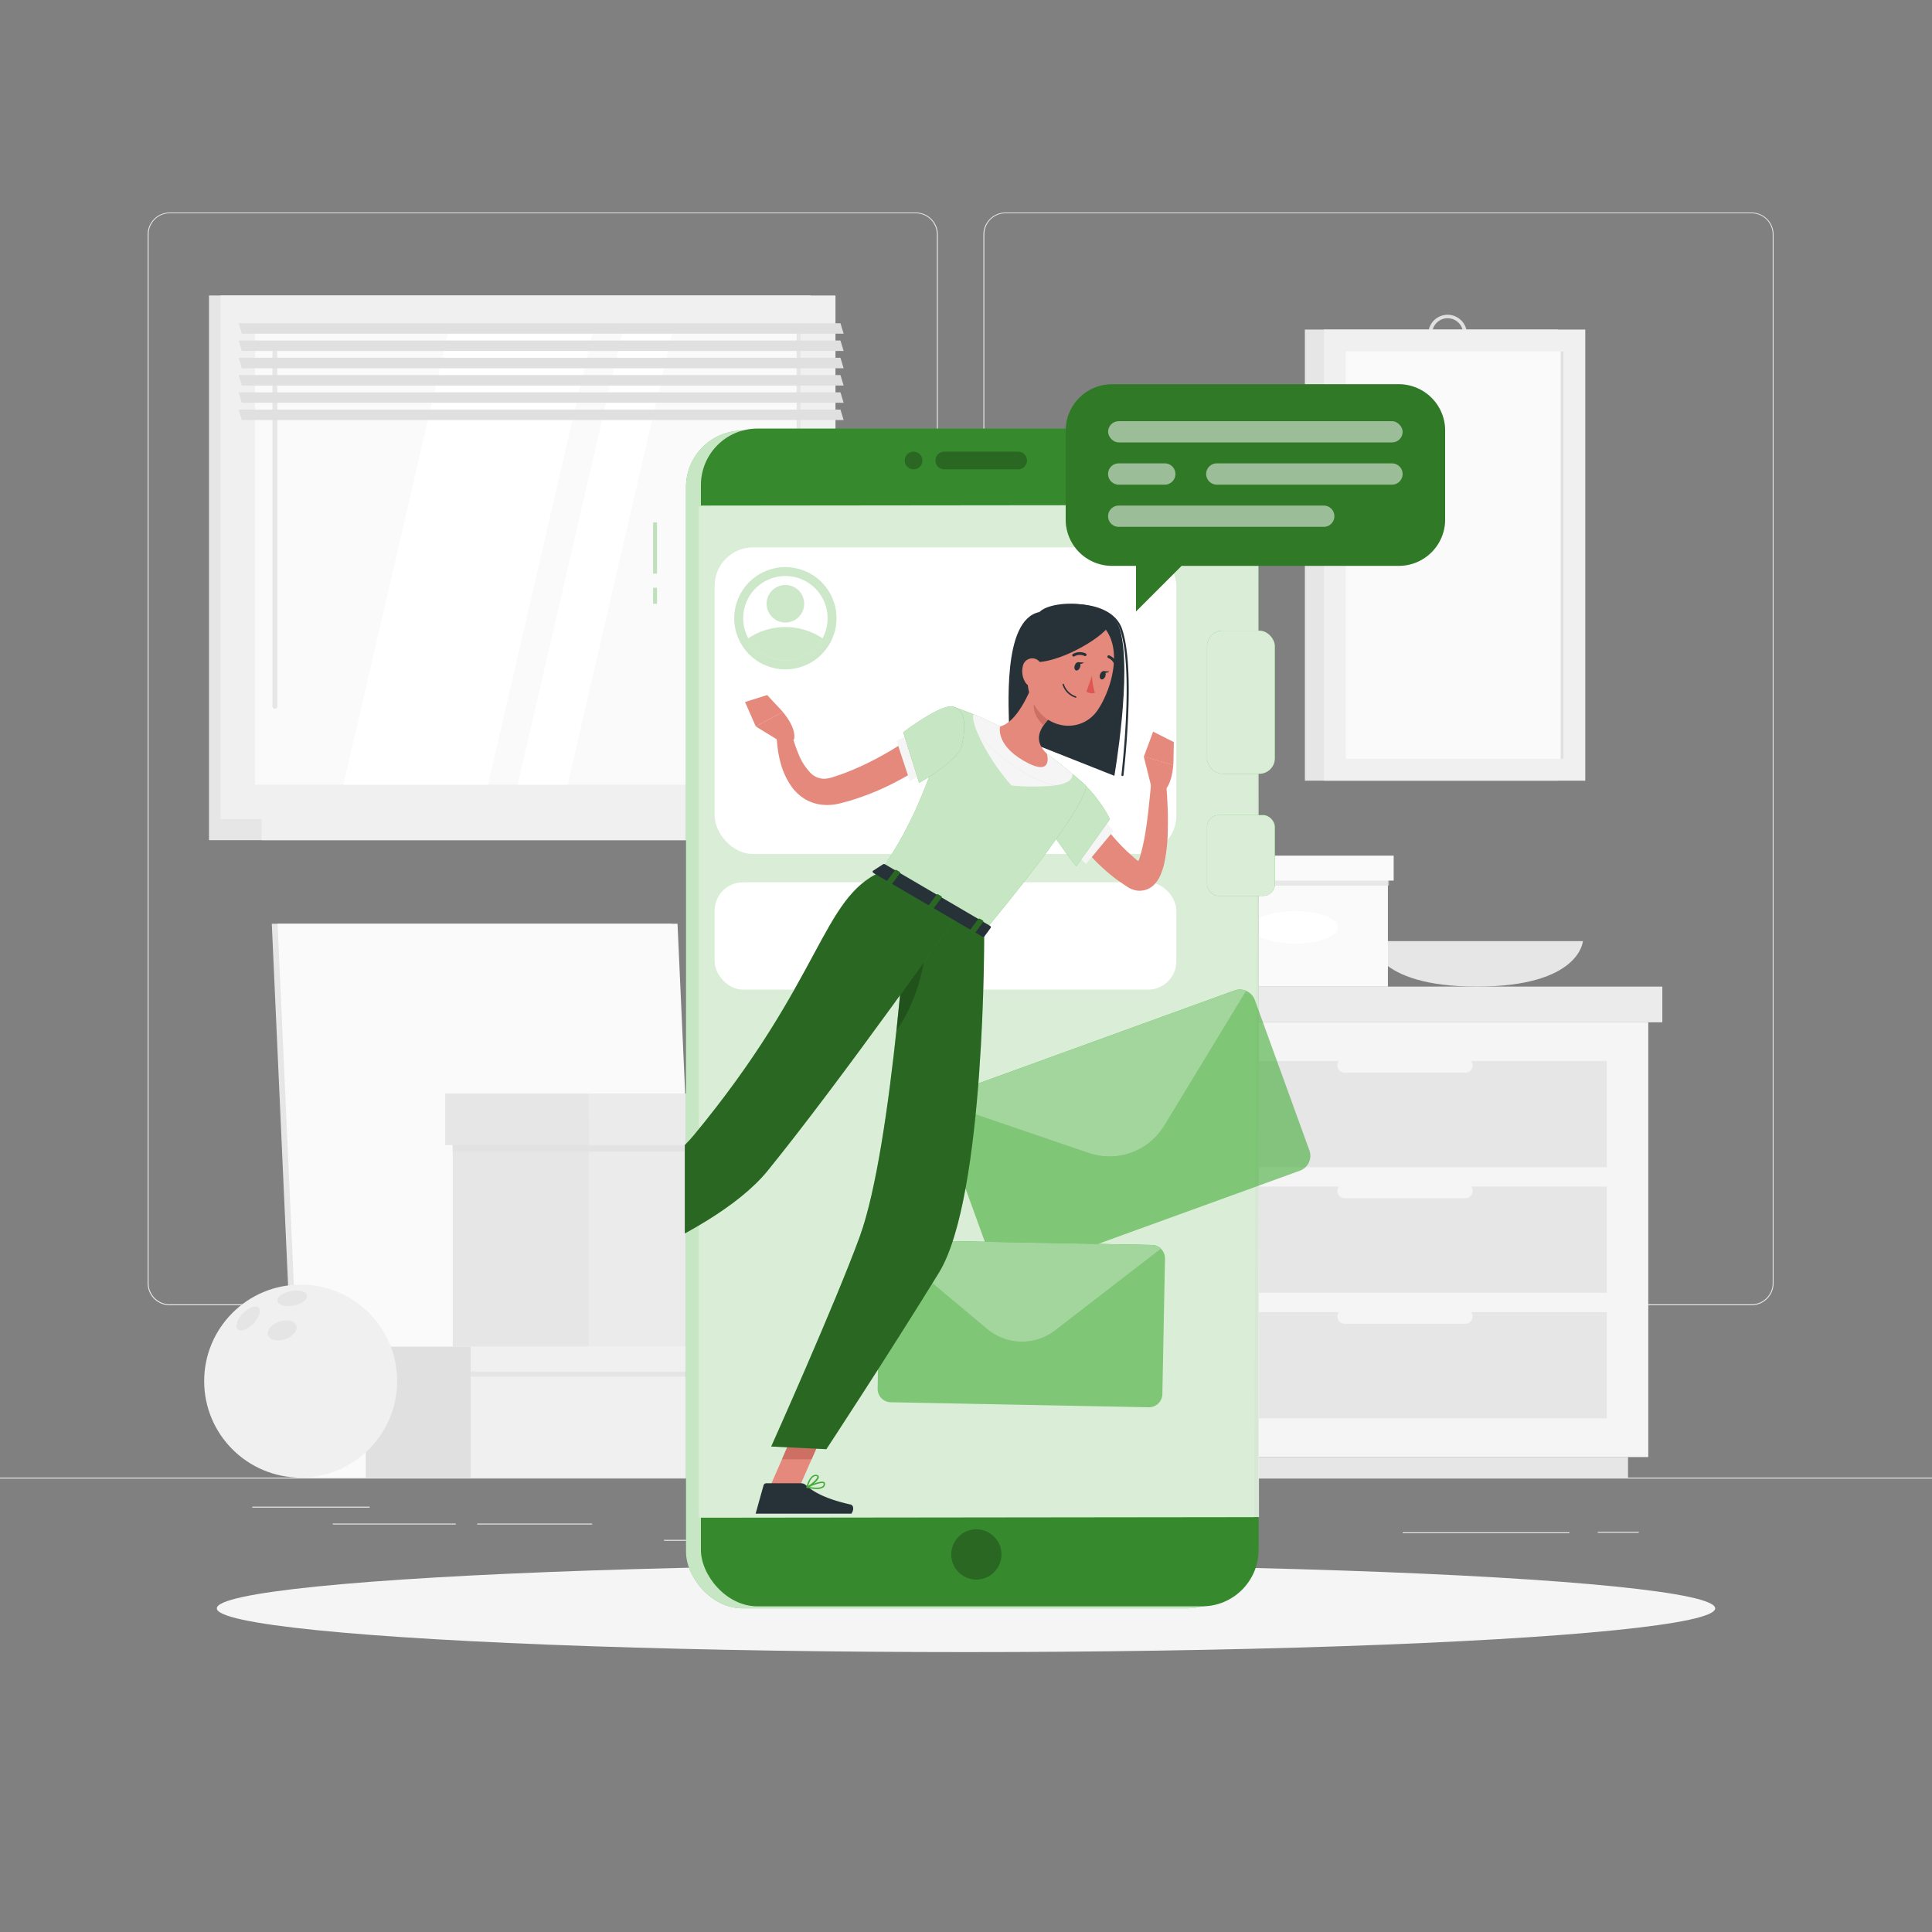 <svg xmlns="http://www.w3.org/2000/svg" xmlns:xlink="http://www.w3.org/1999/xlink" viewBox="0 0 500 500"><rect x="0" y="0" width="500" height="500" fill="#808080" stroke="none"/><defs><clipPath id="freepik--clip-path--inject-2"><rect x="177.23" y="129.81" width="144.32" height="261.93" style="fill:none"></rect></clipPath></defs><g id="freepik--background-complete--inject-2"><rect y="382.4" width="500" height="0.25" style="fill:#e6e6e6"></rect><rect x="413.5" y="396.43" width="10.61" height="0.25" style="fill:#e6e6e6"></rect><rect x="363.01" y="396.55" width="43.15" height="0.25" style="fill:#e6e6e6"></rect><rect x="236.85" y="394.17" width="72.82" height="0.25" style="fill:#e6e6e6"></rect><rect x="171.85" y="398.51" width="23.11" height="0.25" style="fill:#e6e6e6"></rect><rect x="86.13" y="394.29" width="31.82" height="0.25" style="fill:#e6e6e6"></rect><rect x="123.5" y="394.29" width="29.74" height="0.25" style="fill:#e6e6e6"></rect><rect x="65.29" y="389.92" width="30.37" height="0.25" style="fill:#e6e6e6"></rect><path d="M237,337.8H43.91a5.71,5.71,0,0,1-5.7-5.71V60.66A5.71,5.71,0,0,1,43.91,55H237a5.71,5.71,0,0,1,5.71,5.71V332.09A5.71,5.71,0,0,1,237,337.8ZM43.91,55.2a5.46,5.46,0,0,0-5.45,5.46V332.09a5.46,5.46,0,0,0,5.45,5.46H237a5.47,5.47,0,0,0,5.46-5.46V60.66A5.47,5.47,0,0,0,237,55.2Z" style="fill:#e6e6e6"></path><path d="M453.31,337.8H260.21a5.72,5.72,0,0,1-5.71-5.71V60.66A5.72,5.72,0,0,1,260.21,55h193.1A5.71,5.71,0,0,1,459,60.66V332.09A5.71,5.71,0,0,1,453.31,337.8ZM260.21,55.2a5.47,5.47,0,0,0-5.46,5.46V332.09a5.47,5.47,0,0,0,5.46,5.46h193.1a5.47,5.47,0,0,0,5.46-5.46V60.66a5.47,5.47,0,0,0-5.46-5.46Z" style="fill:#e6e6e6"></path><rect x="54.09" y="76.47" width="155.75" height="135.53" style="fill:#e6e6e6"></rect><rect x="57.07" y="76.47" width="159.15" height="135.53" style="fill:#f0f0f0"></rect><rect x="54.09" y="212" width="155.75" height="5.44" style="fill:#e6e6e6"></rect><rect x="67.69" y="212" width="159.15" height="5.44" style="fill:#f0f0f0"></rect><rect x="77.8" y="73.58" width="117.69" height="141.3" transform="translate(280.88 7.59) rotate(90)" style="fill:#fafafa"></rect><polygon points="88.88 203.08 116.14 85.39 153.55 85.39 126.29 203.08 88.88 203.08" style="fill:#fff"></polygon><path d="M71.14,183.41a.64.64,0,0,1-.64-.64V91.19a.64.64,0,0,1,1.28,0v91.58A.64.64,0,0,1,71.14,183.41Z" style="fill:#e6e6e6"></path><polygon points="133.96 203.08 161.22 85.39 174.16 85.39 146.9 203.08 133.96 203.08" style="fill:#fff"></polygon><rect x="147.88" y="143.67" width="117.69" height="1.13" transform="translate(350.96 -62.5) rotate(90)" style="fill:#e6e6e6"></rect><polygon points="218.33 86.36 62.58 86.36 61.76 83.65 217.51 83.65 218.33 86.36" style="fill:#e0e0e0"></polygon><polygon points="218.33 90.83 62.58 90.83 61.76 88.12 217.51 88.12 218.33 90.83" style="fill:#e0e0e0"></polygon><polygon points="218.33 95.3 62.58 95.3 61.76 92.59 217.51 92.59 218.33 95.3" style="fill:#e0e0e0"></polygon><polygon points="218.33 99.77 62.58 99.77 61.76 97.06 217.51 97.06 218.33 99.77" style="fill:#e0e0e0"></polygon><polygon points="218.33 104.24 62.58 104.24 61.76 101.53 217.51 101.53 218.33 104.24" style="fill:#e0e0e0"></polygon><polygon points="218.33 108.71 62.58 108.71 61.76 106 217.51 106 218.33 108.71" style="fill:#e0e0e0"></polygon><rect x="337.7" y="85.29" width="65.49" height="116.75" style="fill:#e6e6e6"></rect><path d="M374.59,91.46a5,5,0,1,1,5.05-5A5.05,5.05,0,0,1,374.59,91.46Zm0-9.1a4,4,0,1,0,4.05,4A4,4,0,0,0,374.59,82.36Z" style="fill:#e0e0e0"></path><rect x="342.63" y="85.29" width="67.64" height="116.75" style="fill:#f0f0f0"></rect><rect x="323.74" y="115.51" width="105.42" height="56.31" transform="translate(520.12 -232.79) rotate(90)" style="fill:#fafafa"></rect><rect x="351.55" y="143.32" width="105.42" height="0.7" transform="translate(547.93 -260.6) rotate(90)" style="fill:#e0e0e0"></rect><path d="M354.76,243.56s.7,11.77,27.45,11.77,27.44-11.77,27.44-11.77Z" style="fill:#e6e6e6"></path><rect x="273.34" y="264.57" width="27.32" height="112.52" style="fill:#e6e6e6"></rect><rect x="278.59" y="377.09" width="142.74" height="5.31" style="fill:#e6e6e6"></rect><rect x="300.66" y="264.57" width="125.91" height="112.52" transform="translate(727.23 641.66) rotate(180)" style="fill:#f5f5f5"></rect><rect x="311.4" y="307.09" width="104.43" height="27.48" transform="translate(727.23 641.66) rotate(180)" style="fill:#e6e6e6"></rect><rect x="311.4" y="339.58" width="104.43" height="27.48" transform="translate(727.23 706.65) rotate(180)" style="fill:#e6e6e6"></rect><path d="M379.23,310.1H348a1.88,1.88,0,0,1-1.88-1.88h0a1.89,1.89,0,0,1,1.88-1.89h31.23a1.89,1.89,0,0,1,1.88,1.89h0A1.88,1.88,0,0,1,379.23,310.1Z" style="fill:#f5f5f5"></path><rect x="311.4" y="274.6" width="104.43" height="27.48" transform="translate(727.23 576.67) rotate(180)" style="fill:#e6e6e6"></rect><path d="M379.23,277.61H348a1.89,1.89,0,0,1-1.88-1.89h0a1.88,1.88,0,0,1,1.88-1.88h31.23a1.88,1.88,0,0,1,1.88,1.88h0A1.89,1.89,0,0,1,379.23,277.61Z" style="fill:#f5f5f5"></path><path d="M379.23,342.6H348a1.89,1.89,0,0,1-1.88-1.89h0a1.88,1.88,0,0,1,1.88-1.88h31.23a1.88,1.88,0,0,1,1.88,1.88h0A1.89,1.89,0,0,1,379.23,342.6Z" style="fill:#f5f5f5"></path><rect x="300.66" y="255.33" width="129.55" height="9.24" style="fill:#ebebeb"></rect><rect x="269.52" y="255.33" width="31.14" height="9.24" transform="translate(570.18 519.91) rotate(180)" style="fill:#e0e0e0"></rect><rect x="283.85" y="222.8" width="27.15" height="32.54" transform="translate(594.86 478.13) rotate(180)" style="fill:#e6e6e6"></rect><rect x="311.01" y="222.8" width="48.18" height="32.54" style="fill:#fafafa"></rect><path d="M346.21,240c0,2.33-5,4.21-11.11,4.21S324,242.3,324,240s5-4.21,11.12-4.21S346.21,237.65,346.21,240Z" style="fill:#fff"></path><rect x="283.85" y="226.96" width="75.61" height="2.23" transform="translate(643.32 456.15) rotate(180)" style="fill:#e0e0e0;opacity:0.7;mix-blend-mode:multiply"></rect><rect x="282.36" y="221.44" width="28.65" height="6.46" transform="translate(593.36 449.35) rotate(180)" style="fill:#e6e6e6"></rect><rect x="311.01" y="221.44" width="49.67" height="6.46" style="fill:#fafafa"></rect><polygon points="173.84 239.06 70.34 239.06 76.8 382.4 180.3 382.4 173.84 239.06" style="fill:#e6e6e6"></polygon><polygon points="175.34 239.06 71.84 239.06 78.3 382.4 181.8 382.4 175.34 239.06" style="fill:#fafafa"></polygon><rect x="94.67" y="349.86" width="27.15" height="32.54" transform="translate(216.48 732.26) rotate(180)" style="fill:#e0e0e0"></rect><rect x="121.82" y="349.86" width="129.97" height="32.54" style="fill:#f0f0f0"></rect><rect x="94.67" y="354.03" width="157.41" height="2.23" transform="translate(346.74 710.29) rotate(180)" style="fill:#e0e0e0;opacity:0.7;mix-blend-mode:multiply"></rect><rect x="93.17" y="348.51" width="28.65" height="6.46" transform="translate(214.99 703.48) rotate(180)" style="fill:#e0e0e0"></rect><rect x="121.82" y="348.51" width="131.47" height="6.46" style="fill:#f0f0f0"></rect><rect x="117.16" y="289.72" width="35.33" height="58.79" transform="translate(269.66 638.23) rotate(180)" style="fill:#e6e6e6"></rect><rect x="152.49" y="289.72" width="88.28" height="58.79" style="fill:#ebebeb"></rect><rect x="117.16" y="295.14" width="123.98" height="2.9" transform="translate(358.3 593.18) rotate(180)" style="fill:#e0e0e0;opacity:0.7;mix-blend-mode:multiply"></rect><rect x="115.21" y="283" width="37.28" height="13.36" transform="translate(267.71 579.36) rotate(180)" style="fill:#e6e6e6"></rect><rect x="152.49" y="283" width="90.23" height="13.36" style="fill:#ebebeb"></rect><circle cx="77.81" cy="357.43" r="24.97" style="fill:#f0f0f0"></circle><path d="M65.58,342.54c1.48-1.54,2.08-3.38,1.32-4.1s-2.57-.07-4.05,1.47-2.08,3.38-1.33,4.11S64.09,344.09,65.58,342.54Z" style="fill:#e0e0e0;opacity:0.7;mix-blend-mode:multiply"></path><path d="M76,337.86c2.1-.4,3.65-1.56,3.45-2.59s-2.06-1.54-4.17-1.13-3.64,1.56-3.45,2.59S73.85,338.27,76,337.86Z" style="fill:#e0e0e0;opacity:0.7;mix-blend-mode:multiply"></path><path d="M73.82,346.58c2-.71,3.31-2.29,2.87-3.53s-2.43-1.67-4.45-1-3.3,2.29-2.87,3.53S71.8,347.29,73.82,346.58Z" style="fill:#e0e0e0;opacity:0.7;mix-blend-mode:multiply"></path></g><g id="freepik--Shadow--inject-2"><ellipse cx="250" cy="416.24" rx="193.89" ry="11.32" style="fill:#f5f5f5"></ellipse></g><g id="freepik--Character--inject-2"><rect x="177.54" y="111.44" width="144.32" height="304.79" rx="14.62" style="fill:#44AC38"></rect><rect x="177.54" y="111.44" width="144.32" height="304.79" rx="14.62" style="fill:#fff;opacity:0.7"></rect><rect x="181.4" y="110.92" width="144.32" height="304.79" rx="14.62" style="fill:#44AC38"></rect><rect x="181.4" y="110.92" width="144.32" height="304.79" rx="14.62" style="opacity:0.2"></rect><path d="M259.19,402.28a6.51,6.51,0,1,1-6.5-6.5A6.5,6.5,0,0,1,259.19,402.28Z" style="fill:#44AC38"></path><path d="M259.19,402.28a6.51,6.51,0,1,1-6.5-6.5A6.5,6.5,0,0,1,259.19,402.28Z" style="opacity:0.4"></path><polygon points="324.56 392.75 180.96 392.75 180.96 130.83 325.56 130.83 324.56 392.75" style="fill:#44AC38"></polygon><polygon points="325.83 392.61 180.88 392.78 180.88 130.85 325.7 130.7 325.83 392.61" style="fill:#fff;opacity:0.8"></polygon><rect x="169.03" y="135.22" width="1" height="13.22" style="fill:#44AC38;opacity:0.33"></rect><rect x="169.03" y="152.11" width="1" height="4.14" style="fill:#44AC38;opacity:0.33"></rect><rect x="184.95" y="141.67" width="119.49" height="79.34" rx="9.94" style="fill:#fff"></rect><circle cx="203.26" cy="159.99" r="13.23" transform="translate(-45.99 90.8) rotate(-22.69)" style="fill:#44AC38;opacity:0.27"></circle><path d="M214.18,160a10.71,10.71,0,0,1-1.32,5.2,10.92,10.92,0,1,1,1.32-5.2Z" style="fill:#fff"></path><path d="M212.86,165.19a10.92,10.92,0,0,1-19.2,0,17.29,17.29,0,0,1,19.2,0Z" style="fill:#44AC38;opacity:0.27"></path><circle cx="203.26" cy="156.25" r="4.86" style="fill:#44AC38;opacity:0.27"></circle><rect x="184.95" y="228.34" width="119.49" height="27.77" rx="7.33" style="fill:#fff"></rect><path d="M324.75,258.8l14.13,38.94a4.1,4.1,0,0,1-2.45,5.23L262.3,329.86a4.1,4.1,0,0,1-5.23-2.44l-14.13-38.95a4.08,4.08,0,0,1,2.45-5.22l74.13-26.9a4.1,4.1,0,0,1,5.23,2.45Z" style="fill:#44AC38;opacity:0.6"></path><path d="M322.51,256.44l-21.19,34.87a16.59,16.59,0,0,1-19.55,7.09l-38.62-13.18a4.08,4.08,0,0,1,2.24-2l74.13-26.9A4.1,4.1,0,0,1,322.51,256.44Z" style="fill:#44AC38"></path><path d="M322.51,256.44l-21.19,34.87a16.59,16.59,0,0,1-19.55,7.09l-38.62-13.18a4.08,4.08,0,0,1,2.24-2l74.13-26.9A4.1,4.1,0,0,1,322.51,256.44Z" style="fill:#fff;opacity:0.5"></path><path d="M301.5,325.73l-.68,35.08a3.47,3.47,0,0,1-3.52,3.39l-66.79-1.3a3.45,3.45,0,0,1-3.38-3.52l.67-35.08a3.51,3.51,0,0,1,1.15-2.51,3.46,3.46,0,0,1,2.37-.88l66.79,1.29a3.47,3.47,0,0,1,3.39,3.53Z" style="fill:#44AC38;opacity:0.6"></path><path d="M300.45,323.18,273.09,344.3a14.08,14.08,0,0,1-17.62-.34L229,321.79a3.46,3.46,0,0,1,2.37-.88l66.79,1.29A3.46,3.46,0,0,1,300.45,323.18Z" style="fill:#44AC38"></path><path d="M300.45,323.18,273.09,344.3a14.08,14.08,0,0,1-17.62-.34L229,321.79a3.46,3.46,0,0,1,2.37-.88l66.79,1.29A3.46,3.46,0,0,1,300.45,323.18Z" style="fill:#fff;opacity:0.5"></path><path d="M234.13,119.17a2.3,2.3,0,1,1,2.3,2.31A2.3,2.3,0,0,1,234.13,119.17Z" style="fill:#44AC38"></path><path d="M244.38,116.87h19.11a2.31,2.31,0,0,1,2.3,2.3h0a2.31,2.31,0,0,1-2.3,2.31H244.38a2.31,2.31,0,0,1-2.3-2.31h0A2.31,2.31,0,0,1,244.38,116.87Z" style="fill:#44AC38"></path><path d="M234.13,119.17a2.3,2.3,0,1,1,2.3,2.31A2.3,2.3,0,0,1,234.13,119.17Z" style="opacity:0.4"></path><path d="M244.38,116.87h19.11a2.31,2.31,0,0,1,2.3,2.3h0a2.31,2.31,0,0,1-2.3,2.31H244.38a2.31,2.31,0,0,1-2.3-2.31h0A2.31,2.31,0,0,1,244.38,116.87Z" style="opacity:0.4"></path><rect x="312.38" y="163.21" width="17.55" height="37.05" rx="4.01" style="fill:#44AC38"></rect><rect x="312.38" y="163.21" width="17.55" height="37.05" rx="4.01" style="fill:#fff;opacity:0.8"></rect><rect x="312.38" y="210.95" width="17.55" height="20.9" rx="3.01" style="fill:#44AC38"></rect><rect x="312.38" y="210.95" width="17.55" height="20.9" rx="3.01" style="fill:#fff;opacity:0.8"></rect><g style="clip-path:url(#freepik--clip-path--inject-2)"><rect x="177.23" y="129.81" width="144.32" height="261.93" style="fill:none"></rect><polygon points="198.98 385.43 206.33 386.14 213.98 368.65 206.63 367.93 198.98 385.43" style="fill:#e4897b"></polygon><polygon points="124.37 331.86 128.56 338.21 144.62 330.54 140.42 324.18 124.37 331.86" style="fill:#e4897b"></polygon><polygon points="213.98 368.65 210.04 377.67 202.37 377.67 206.62 367.93 213.98 368.65" style="fill:#ce6f64"></polygon><polygon points="140.42 324.19 144.61 330.54 136.34 334.49 132.14 328.14 140.42 324.19" style="fill:#ce6f64"></polygon><path d="M281.63,206.42l.24.54.31.63c.2.42.43.85.66,1.28.47.85,1,1.71,1.5,2.53a46.66,46.66,0,0,0,3.47,4.82,52.2,52.2,0,0,0,4.09,4.32c.75.66,1.48,1.34,2.26,2l1.17.92.27.22s0,0,0,0a2,2,0,0,0-.39-.08,1.71,1.71,0,0,0-.85.13.88.88,0,0,0-.42.27c-.07.1.11-.06.26-.32a11,11,0,0,0,.93-2.3,49.92,49.92,0,0,0,1.29-5.91c.34-2.06.62-4.17.84-6.28s.45-4.26.65-6.36l3.86-.06c.24,2.23.34,4.4.43,6.62s.05,4.42,0,6.67a45.64,45.64,0,0,1-.79,6.89,17.05,17.05,0,0,1-1.21,3.8,8,8,0,0,1-1.62,2.31,5.5,5.5,0,0,1-1.8,1.13,5.26,5.26,0,0,1-2.44.3,5.87,5.87,0,0,1-1.92-.6,7.59,7.59,0,0,1-.7-.4l-.38-.25-1.46-1c-1-.66-1.88-1.39-2.79-2.12a48.47,48.47,0,0,1-5.05-4.88,50.63,50.63,0,0,1-4.27-5.59c-.64-1-1.23-2-1.8-3-.28-.53-.55-1.05-.81-1.6l-.38-.85c-.13-.3-.23-.54-.39-.95Z" style="fill:#e4897b"></path><polygon points="285.01 211.59 278.29 220.86 281.07 223.59 288.22 214.99 285.01 211.59" style="fill:#f5f5f5"></polygon><path d="M274.47,199.36c7.57,2,12.79,12.62,12.79,12.62l-8.74,12.25S268,211,268.27,206.82C268.53,202.44,269.91,198.13,274.47,199.36Z" style="fill:#44AC38"></path><path d="M274.47,199.36c7.57,2,12.79,12.62,12.79,12.62l-8.74,12.25S268,211,268.27,206.82C268.53,202.44,269.91,198.13,274.47,199.36Z" style="fill:#fff;opacity:0.7"></path><path d="M281,203.27s2.49,2.94-26.33,37.82L228,225.47c6.8-10.59,10.73-17.28,18.58-42.6A90.92,90.92,0,0,1,258.8,188a112.16,112.16,0,0,1,12.12,7.09C275.84,198.61,281,203.27,281,203.27Z" style="fill:#44AC38"></path><path d="M281,203.27s2.49,2.94-26.33,37.82L228,225.47c6.8-10.59,10.73-17.28,18.58-42.6A90.92,90.92,0,0,1,258.8,188a112.16,112.16,0,0,1,12.12,7.09C275.84,198.61,281,203.27,281,203.27Z" style="fill:#fff;opacity:0.7"></path><path d="M277.54,200.26c-1.88-1.56-4.29-3.49-6.62-5.17A99,99,0,0,0,258.8,188c-2.36-1.23-4.78-2.31-6.84-3.13-.33.55-.06,2.23.95,4.69,3.84,4.95,12.76,12.24,20.2,13.69C276.57,202.75,277.65,201.65,277.54,200.26Z" style="fill:#f5f5f5"></path><path d="M252.91,189.56a54.24,54.24,0,0,0,8.85,13.72,57.13,57.13,0,0,0,11.35,0C265.67,201.8,256.75,194.51,252.91,189.56Z" style="fill:#f5f5f5"></path><path d="M254.7,241.09s.43,68.52-11.72,88.3c-12.64,20.57-29.12,45.66-29.12,45.66l-14.27-.69s16.64-37.12,22.92-54.35c8.65-23.75,12.65-90.36,12.65-90.36Z" style="fill:#44AC38"></path><path d="M254.7,241.09s.43,68.52-11.72,88.3c-12.64,20.57-29.12,45.66-29.12,45.66l-14.27-.69s16.64-37.12,22.92-54.35c8.65-23.75,12.65-90.36,12.65-90.36Z" style="opacity:0.4"></path><path d="M239.52,243a28.87,28.87,0,0,0-5.89,6.85c-.45,5.1-1,10.83-1.63,16.83C236.35,260.77,239.79,250.4,239.52,243Z" style="opacity:0.2"></path><path d="M247.65,237s-30.19,42.86-49,66c-15.2,18.65-59.2,32-59.2,32l-5.37-9s35-19.54,45.44-32.16c33.42-40.4,33-61.35,48.52-68.26Z" style="fill:#44AC38"></path><path d="M247.65,237s-30.19,42.86-49,66c-15.2,18.65-59.2,32-59.2,32l-5.37-9s35-19.54,45.44-32.16c33.42-40.4,33-61.35,48.52-68.26Z" style="opacity:0.4"></path><path d="M298,203.77l-2-8,7.63,2.22s-.21,5.38-2.85,7.13Z" style="fill:#e4897b"></path><polygon points="298.43 189.35 303.79 192.06 303.66 198.03 296.03 195.81 298.43 189.35" style="fill:#e4897b"></polygon><path d="M202.58,192.29l-7-4.3,7-3.74s3.59,4,2.93,7.1Z" style="fill:#e4897b"></path><polygon points="192.81 181.68 198.54 179.88 202.62 184.25 195.59 187.99 192.81 181.68" style="fill:#e4897b"></polygon><path d="M130.32,337.54l-2.49-8.18a.61.61,0,0,0-.68-.42l-6.75,1a1.22,1.22,0,0,0-.94,1.56c.92,2.83,1.5,4.16,2.6,7.75.67,2.22,1.84,7.21,2.77,10.27s4,2.3,3.89.94c-.51-6.08.49-9.19,1.52-11.6A2,2,0,0,0,130.32,337.54Z" style="fill:#263238"></path><path d="M207.31,383.87h-9a.74.74,0,0,0-.71.55l-2,7.15a1.11,1.11,0,0,0,1.1,1.42c3.16-.05,4.7-.23,8.67-.23,2.44,0,8.76.25,12.13.25s4-3.34,2.63-3.64c-6.13-1.35-9.65-3.22-11.54-5A1.87,1.87,0,0,0,207.31,383.87Z" style="fill:#263238"></path><path d="M228.53,223.67l-2.6,1.69c-.2.13-.09.45.22.63l28,16.37c.24.14.51.14.61,0l1.64-2.25c.11-.16,0-.42-.28-.57l-27-15.81A.56.56,0,0,0,228.53,223.67Z" style="fill:#263238"></path><path d="M244.39,194.34c-1.89,1.51-3.69,2.73-5.6,4s-3.85,2.36-5.85,3.44a68,68,0,0,1-12.61,5.33c-.54.19-1.12.32-1.67.47s-1.08.3-1.74.44a12.9,12.9,0,0,1-4.37.22,10.72,10.72,0,0,1-4.36-1.52,12.06,12.06,0,0,1-3.19-2.94,19.37,19.37,0,0,1-3.12-6.87,24.59,24.59,0,0,1-.64-3.47,25.18,25.18,0,0,1-.23-3.52l3.84-.33a36,36,0,0,0,1.87,5.71,14.82,14.82,0,0,0,2.91,4.58,4.94,4.94,0,0,0,3.54,1.66,7.06,7.06,0,0,0,2.08-.33c.87-.28,1.89-.6,2.82-.94A74.64,74.64,0,0,0,229.2,195c1.82-1,3.56-2.15,5.32-3.26s3.49-2.36,5-3.5Z" style="fill:#e4897b"></path><polygon points="232.02 191.72 235.48 202.18 238.73 200.23 235.69 189.86 232.02 191.72" style="fill:#f5f5f5"></polygon><path d="M131.09,341.83a1,1,0,0,1-.48-.13c-.83-.5-1.06-2.27-1.13-3.28a.19.19,0,0,1,.1-.17.21.21,0,0,1,.2,0c.24.2,2.34,2,2.21,2.94a.61.61,0,0,1-.38.49A1.14,1.14,0,0,1,131.09,341.83Zm-1.21-3c.13,1.35.46,2.29.91,2.56a.72.72,0,0,0,.67,0c.14-.07.17-.15.17-.22C131.7,340.66,130.7,339.57,129.88,338.83Z" style="fill:#44AC38"></path><path d="M132.35,339.66a5.22,5.22,0,0,1-2.81-1.12.16.16,0,0,1,0-.17.18.18,0,0,1,.12-.13c.09,0,2.19-.66,3.13-.08a.94.94,0,0,1,.45.66.63.63,0,0,1-.3.73A1.24,1.24,0,0,1,132.35,339.66Zm-2.3-1.17c.77.53,2.2,1,2.67.74.07,0,.16-.12.12-.35a.58.58,0,0,0-.29-.41A4.11,4.11,0,0,0,130.05,338.49Z" style="fill:#44AC38"></path><path d="M211.31,385.36a11.8,11.8,0,0,1-2.47-.31.19.19,0,0,1-.14-.16.2.2,0,0,1,.11-.18c.6-.29,3.68-1.68,4.5-1.13a.53.53,0,0,1,.22.5,1.1,1.1,0,0,1-.45.86A3,3,0,0,1,211.31,385.36Zm-1.84-.55c1,.18,2.68.38,3.39-.16a.73.73,0,0,0,.31-.6.18.18,0,0,0-.06-.17C212.66,383.58,210.81,384.22,209.47,384.81Z" style="fill:#44AC38"></path><path d="M208.88,385.05a.15.15,0,0,1-.11,0,.16.16,0,0,1-.06-.18c0-.14.78-3.41,2.58-3.18.47.05.59.29.62.47.12.86-1.94,2.5-3,2.92Zm2.25-3.05c-1.08,0-1.73,1.75-2,2.54,1-.57,2.46-1.87,2.39-2.37,0-.08-.11-.14-.3-.16Z" style="fill:#44AC38"></path><path d="M230.39,228.82l-.72-.42c-.14-.09-.21-.23-.15-.31l2.16-2.91c.06-.08.23-.08.37,0l.73.43c.14.08.21.22.15.3l-2.16,2.91C230.71,228.9,230.54,228.9,230.39,228.82Z" style="fill:#44AC38"></path><path d="M251.94,241.43l-.72-.43c-.14-.08-.21-.22-.15-.3l2.16-2.91c.06-.08.23-.08.37,0l.73.42c.14.09.21.23.14.31l-2.15,2.91C252.26,241.51,252.09,241.51,251.94,241.43Z" style="fill:#44AC38"></path><path d="M241.17,235.12l-.73-.42c-.14-.08-.21-.22-.14-.31l2.15-2.9c.07-.09.23-.09.38,0l.72.42c.15.08.21.22.15.31l-2.16,2.9C241.48,235.21,241.31,235.21,241.17,235.12Z" style="fill:#44AC38"></path><path d="M230.39,228.82l-.72-.42c-.14-.09-.21-.23-.15-.31l2.16-2.91c.06-.08.23-.08.37,0l.73.43c.14.08.21.22.15.3l-2.16,2.91C230.71,228.9,230.54,228.9,230.39,228.82Z" style="opacity:0.4"></path><path d="M251.94,241.43l-.72-.43c-.14-.08-.21-.22-.15-.3l2.16-2.91c.06-.08.23-.08.37,0l.73.42c.14.09.21.23.14.31l-2.15,2.91C252.26,241.51,252.09,241.51,251.94,241.43Z" style="opacity:0.4"></path><path d="M241.17,235.12l-.73-.42c-.14-.08-.21-.22-.14-.31l2.15-2.9c.07-.09.23-.09.38,0l.72.42c.15.08.21.22.15.31l-2.16,2.9C241.48,235.21,241.31,235.21,241.17,235.12Z" style="opacity:0.4"></path><path d="M261.18,190c0-6-2-29.61,7.84-31.61,3.11-3.28,18.52-3.62,20.88,4.72,3.12,10.95-1.5,37.67-1.5,37.67L261.18,190" style="fill:#263238"></path><path d="M290.45,200.84h0a.25.25,0,0,1-.22-.28c0-.27,3.25-27-.34-37.58-1-2.9-3.78-4.93-7.9-5.73-5.36-1.05-11.16.26-12.77,2.12a.25.25,0,0,1-.35,0,.26.26,0,0,1,0-.36c1.88-2.18,8.19-3.27,13.25-2.28,4.3.83,7.24,3,8.28,6.06,3.62,10.71.39,37.53.36,37.8A.26.26,0,0,1,290.45,200.84Z" style="fill:#263238"></path><path d="M268,175.07c-1.51,4.34-4.93,11.93-9.18,12.93,0,0-1.25,4.58,6,8.82,8,4.66,6.12-1.73,6.12-1.73-3.74-3.58-1.75-6.74.78-9.32Z" style="fill:#e4897b"></path><path d="M269.5,179.43l2.2,6.33a15.44,15.44,0,0,0-1.63,1.93c-1.52-1.21-3.15-4.16-2.31-6A8,8,0,0,1,269.5,179.43Z" style="fill:#ce6f64"></path><path d="M268.06,166.42c-2.07,7.27-3.1,10.3-.79,15.21,3.47,7.4,12.84,8.35,17,1.85,3.78-5.85,6.52-16.75.56-22A10.3,10.3,0,0,0,268.06,166.42Z" style="fill:#e4897b"></path><path d="M265.93,171c5.17,1.93,17.32-4.48,20.63-8.41.44-6.06-13.77-3.67-13.77-3.67S265.21,156.59,265.93,171Z" style="fill:#263238"></path><path d="M264.7,172.45a5.51,5.51,0,0,0,.67,4.16c1,1.64,2.84,1,3.64-.62.72-1.48,1.05-4.13-.5-5.2A2.48,2.48,0,0,0,264.7,172.45Z" style="fill:#e4897b"></path><path d="M278.15,172.21c-.21.58-.07,1.16.31,1.29s.85-.23,1.06-.81.06-1.15-.32-1.29S278.35,171.63,278.15,172.21Z" style="fill:#263238"></path><path d="M284.69,174.52c-.2.58-.06,1.15.32,1.29s.85-.23,1.05-.81.06-1.16-.31-1.29S284.9,173.94,284.69,174.52Z" style="fill:#263238"></path><path d="M285.57,173.68l1.53.09S286,174.61,285.57,173.68Z" style="fill:#263238"></path><path d="M282.61,174.9a16.67,16.67,0,0,0,.76,4.42,2.62,2.62,0,0,1-2.2-.34Z" style="fill:#de5753"></path><path d="M278.39,180.56h-.06a5.18,5.18,0,0,1-3.34-3.37.19.19,0,0,1,.14-.22.17.17,0,0,1,.21.14,4.93,4.93,0,0,0,3.11,3.11.18.18,0,0,1-.06.35Z" style="fill:#263238"></path><path d="M277.86,169.92a.36.36,0,0,1-.17-.68,3.59,3.59,0,0,1,3.28-.13.36.36,0,1,1-.34.63,2.87,2.87,0,0,0-2.6.14A.35.35,0,0,1,277.86,169.92Z" style="fill:#263238"></path><path d="M288.84,172.57a.35.35,0,0,1-.34-.27,2.88,2.88,0,0,0-1.66-2,.37.37,0,0,1-.23-.46.35.35,0,0,1,.46-.22,3.56,3.56,0,0,1,2.12,2.51.36.36,0,0,1-.26.44Z" style="fill:#263238"></path><path d="M279,171.38l1.53.09S279.46,172.3,279,171.38Z" style="fill:#263238"></path><path d="M246.6,182.87c-3.15-.75-12.84,6.63-12.84,6.63l4.11,13.11S248,197,248.94,192.87C249.87,188.59,250.19,183.73,246.6,182.87Z" style="fill:#44AC38"></path><path d="M246.6,182.87c-3.15-.75-12.84,6.63-12.84,6.63l4.11,13.11S248,197,248.94,192.87C249.87,188.59,250.19,183.73,246.6,182.87Z" style="fill:#fff;opacity:0.7"></path></g></g><g id="freepik--bubble-speech--inject-2"><path d="M362,99.44h-74.2a12,12,0,0,0-12,12v23a12,12,0,0,0,12,12H294v11.8l11.8-11.8H362a12,12,0,0,0,12-12v-23A12,12,0,0,0,362,99.44Z" style="fill:#44AC38"></path><path d="M362,99.44h-74.2a12,12,0,0,0-12,12v23a12,12,0,0,0,12,12H294v11.8l11.8-11.8H362a12,12,0,0,0,12-12v-23A12,12,0,0,0,362,99.44Z" style="opacity:0.3"></path><g style="opacity:0.54"><rect x="286.77" y="109" width="76.24" height="5.5" rx="2.75" style="fill:#f5f5f5"></rect></g><g style="opacity:0.54"><path d="M360.25,125.43H314.91a2.77,2.77,0,0,1-2.76-2.76h0a2.76,2.76,0,0,1,2.76-2.75h45.34a2.75,2.75,0,0,1,2.75,2.75h0A2.76,2.76,0,0,1,360.25,125.43Z" style="fill:#f5f5f5"></path></g><g style="opacity:0.54"><path d="M301.45,125.43H289.52a2.76,2.76,0,0,1-2.75-2.76h0a2.75,2.75,0,0,1,2.75-2.75h11.93a2.75,2.75,0,0,1,2.75,2.75h0A2.76,2.76,0,0,1,301.45,125.43Z" style="fill:#f5f5f5"></path></g><g style="opacity:0.54"><path d="M342.59,136.35H289.52a2.75,2.75,0,0,1-2.75-2.75h0a2.76,2.76,0,0,1,2.75-2.76h53.07a2.76,2.76,0,0,1,2.75,2.76h0A2.75,2.75,0,0,1,342.59,136.35Z" style="fill:#f5f5f5"></path></g></g></svg>